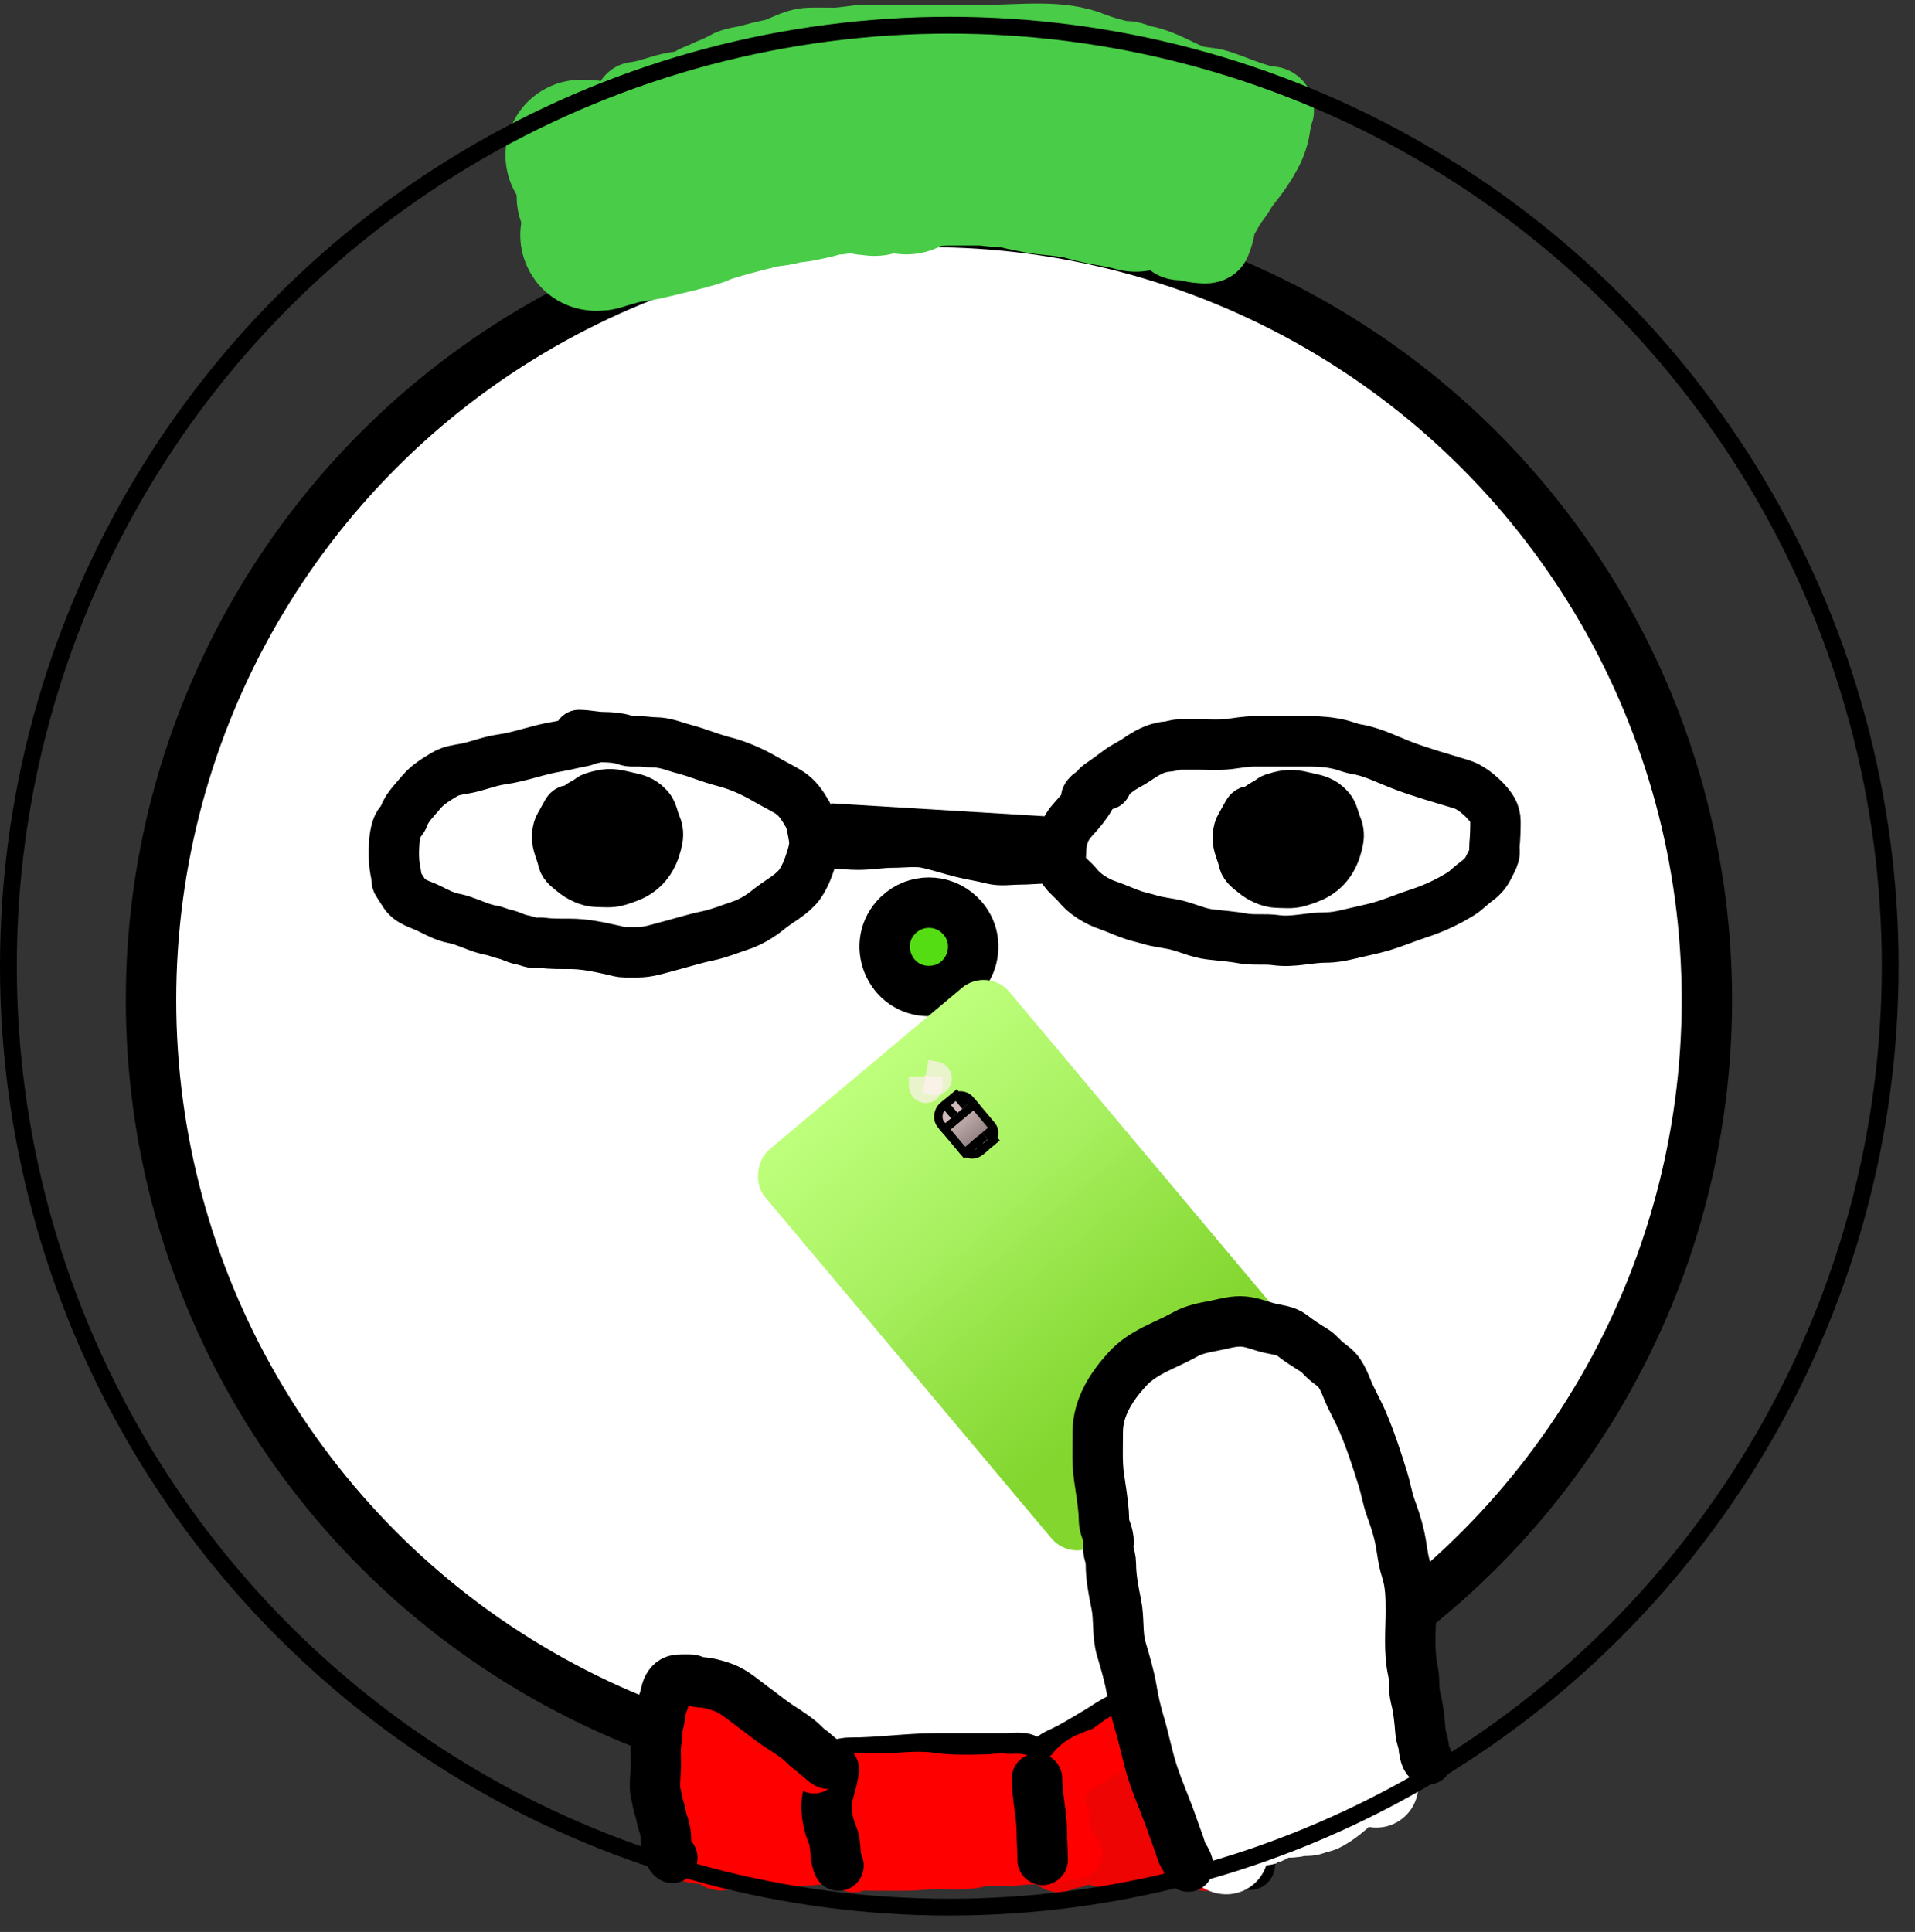 <svg width="114" height="115" viewBox="0 0 114 115" fill="none" xmlns="http://www.w3.org/2000/svg">
<rect x="0" y="0" width="114" height="115" fill="#333333" stroke="none"/>
<circle cx="55.3" cy="59.524" r="46.311" fill="white" stroke="black" stroke-width="3"/>
<line x1="49.391" y1="49.316" x2="62.166" y2="50.09" stroke="black" stroke-width="3"/>
<path d="M55.3 58.992C52.934 58.992 51.771 56.112 53.473 54.469C54.492 53.485 56.108 53.485 57.127 54.469C58.829 56.112 57.666 58.992 55.3 58.992Z" fill="#54DD13" stroke="black" stroke-width="3"/>
<path d="M35.345 43.941C35.099 43.965 34.872 44.101 34.627 44.143C34.137 44.226 33.664 44.363 33.169 44.443C32.052 44.622 30.959 45.056 29.834 45.21C29.102 45.311 28.409 45.618 27.685 45.747C27.269 45.822 26.852 45.868 26.479 46.089C26.033 46.353 25.437 46.719 25.111 47.118C24.761 47.548 24.227 48.048 24.047 48.587C23.976 48.803 23.808 48.923 23.702 49.12C23.576 49.355 23.498 49.772 23.479 50.031C23.424 50.766 23.425 51.378 23.59 52.102C23.628 52.264 23.572 52.411 23.667 52.556C23.807 52.77 23.941 52.987 24.079 53.201C24.403 53.702 25.055 53.832 25.551 54.08C25.999 54.304 26.497 54.571 26.995 54.663C27.779 54.808 28.487 55.255 29.269 55.381C29.529 55.423 29.762 55.553 30.022 55.604C30.383 55.675 30.69 55.872 31.041 55.936C31.219 55.968 31.404 56.03 31.578 56.086C31.814 56.161 32.063 56.092 32.304 56.124C32.831 56.194 33.354 56.183 33.887 56.183C34.823 56.183 35.635 56.367 36.538 56.567C36.788 56.623 36.951 56.686 37.229 56.686C37.472 56.686 37.715 56.686 37.958 56.686C38.585 56.686 39.109 56.499 39.709 56.344C40.522 56.133 41.305 55.879 42.129 55.709C42.791 55.573 43.373 55.324 44.009 55.116C44.661 54.903 45.235 54.561 45.767 54.126C46.315 53.678 46.969 53.36 47.455 52.828C47.881 52.363 48.158 51.569 48.338 50.969C48.443 50.62 48.521 50.229 48.453 49.863C48.366 49.394 48.318 48.896 48.076 48.475C47.775 47.95 47.459 47.454 46.925 47.136C46.482 46.871 46.016 46.641 45.568 46.382C44.763 45.916 43.956 45.557 43.05 45.325C42.262 45.123 41.527 44.8 40.745 44.596C40.13 44.436 39.616 44.192 38.966 44.192C38.661 44.192 38.37 44.129 38.066 44.129C37.79 44.129 37.516 44.16 37.257 44.066C36.872 43.926 36.349 43.878 35.938 43.878C35.447 43.878 34.966 43.752 34.466 43.752" stroke="black" stroke-width="3" stroke-linecap="round"/>
<path d="M48.843 50.156C49.571 50.156 50.284 50.272 51.006 50.282C51.734 50.291 52.433 50.156 53.155 50.156C53.792 50.156 54.543 50.049 55.171 50.184C55.883 50.337 56.587 50.576 57.295 50.749C57.878 50.892 58.47 50.976 59.046 51.126C59.579 51.264 60.097 51.161 60.633 51.161C61.199 51.161 61.718 51.098 62.279 51.098" stroke="black" stroke-width="3" stroke-linecap="round"/>
<path d="M65.858 46.703C65.393 46.703 65.109 47.091 64.885 47.488C64.642 47.916 64.259 48.366 63.925 48.726C63.367 49.327 63.177 49.931 63.158 50.735C63.148 51.144 63.087 51.471 63.346 51.841C63.575 52.168 63.909 52.396 64.149 52.695C64.576 53.229 65.306 53.674 65.959 53.892C66.489 54.068 66.985 54.317 67.518 54.488C67.82 54.585 68.13 54.645 68.432 54.739C68.974 54.909 69.546 54.941 70.092 55.081C70.736 55.247 71.336 55.535 72.004 55.618C72.649 55.699 73.303 55.735 73.943 55.855C74.613 55.981 75.288 55.87 75.959 55.964C76.983 56.106 77.906 55.806 78.913 55.806C79.394 55.806 79.795 55.729 80.263 55.618C80.77 55.498 81.278 55.386 81.784 55.266C82.704 55.048 83.549 54.668 84.442 54.376C85.348 54.08 86.148 53.71 86.967 53.204C87.281 53.011 87.532 52.726 87.832 52.51C88.175 52.264 88.427 52.019 88.614 51.635C88.716 51.425 88.889 51.13 88.948 50.909C89 50.719 88.947 50.505 88.966 50.309C89.011 49.838 89.025 49.377 89.025 48.9C89.025 48.386 88.772 48.043 88.429 47.679C88.069 47.297 87.524 46.844 87.016 46.689C85.859 46.336 84.671 46.006 83.531 45.576C82.612 45.229 81.728 44.758 80.751 44.596C80.392 44.537 80.098 44.398 79.754 44.317C79.159 44.178 78.591 44.129 77.982 44.129C76.887 44.129 75.792 44.129 74.696 44.129C74.172 44.129 73.692 44.226 73.176 44.289C72.613 44.358 72.029 44.317 71.463 44.317C71.052 44.317 70.642 44.317 70.232 44.317C69.959 44.317 69.747 44.424 69.485 44.443C68.771 44.494 68.207 44.853 67.63 45.245C67.287 45.477 66.914 45.636 66.583 45.887C66.197 46.179 65.801 46.463 65.404 46.738C65.256 46.841 65.2 47.02 65.038 47.111C64.892 47.193 64.738 47.309 64.665 47.456" stroke="black" stroke-width="3" stroke-linecap="round"/>
<path d="M34.088 48.219C33.923 48.219 33.849 48.202 33.755 48.358C33.611 48.598 33.491 48.852 33.344 49.09C33.138 49.42 33.128 49.916 33.226 50.274C33.312 50.585 33.443 50.88 33.509 51.197C33.576 51.521 33.92 51.727 34.151 51.924C34.49 52.213 35.052 52.483 35.508 52.49C35.915 52.496 36.378 52.553 36.77 52.431C37.16 52.31 37.553 52.19 37.898 51.972C38.639 51.503 38.987 50.777 39.143 49.943C39.207 49.604 39.151 49.339 39.017 49.024C38.904 48.761 38.836 48.34 38.649 48.121C38.33 47.747 38.004 47.592 37.537 47.496C37.011 47.388 36.548 47.213 36.002 47.3C35.761 47.338 35.536 47.397 35.305 47.474C35.146 47.527 35.028 47.675 34.872 47.748C34.502 47.924 34.21 48.165 34.014 48.534C33.837 48.87 33.8 49.622 33.94 49.973C34.058 50.269 34.315 50.552 34.648 50.568C35.16 50.592 35.675 50.447 36.159 50.296C36.664 50.137 37.218 49.936 37.48 49.434C37.724 48.965 37.781 48.305 37.328 47.94C36.868 47.57 36.089 47.643 35.675 48.038C35.003 48.681 34.082 50.394 35.133 51.132C36.029 51.76 37.753 51.231 37.996 50.117C38.102 49.632 37.632 49.3 37.208 49.281C36.223 49.238 35.386 49.581 34.789 50.4C34.559 50.715 34.505 51.099 34.754 51.415C35.105 51.857 35.587 51.56 35.947 51.321C36.563 50.912 37.262 50.402 37.484 49.658C37.567 49.381 37.722 48.985 37.328 48.911C36.631 48.78 35.816 49.19 35.277 49.59C35.084 49.734 34.354 50.356 34.665 50.668C35.02 51.023 35.87 50.643 36.233 50.52C36.632 50.385 37.129 50.249 37.458 49.969C37.626 49.826 37.633 49.571 37.645 49.368C37.66 49.124 37.746 48.582 37.41 48.502C37.33 48.483 37.236 48.532 37.199 48.532C37.152 48.532 37.01 48.493 37.021 48.493C37.554 48.493 38.089 48.737 38.621 48.798C38.827 48.821 38.947 49.044 38.947 49.257C38.947 49.572 38.318 49.066 38.303 49.055C38.059 48.879 37.83 48.664 37.541 48.563C37.364 48.501 37.179 48.482 36.997 48.445C36.727 48.391 36.488 48.267 36.226 48.19C36.134 48.163 35.93 48.138 35.93 48.258" stroke="black" stroke-width="3" stroke-linecap="round"/>
<path d="M74.611 48.271C74.446 48.271 74.372 48.254 74.278 48.41C74.134 48.65 74.014 48.904 73.867 49.142C73.662 49.473 73.651 49.969 73.749 50.326C73.835 50.637 73.967 50.932 74.032 51.249C74.1 51.573 74.444 51.779 74.675 51.976C75.014 52.266 75.575 52.535 76.031 52.542C76.439 52.549 76.901 52.605 77.293 52.483C77.684 52.362 78.076 52.242 78.421 52.024C79.162 51.556 79.511 50.829 79.666 49.995C79.73 49.656 79.675 49.391 79.54 49.077C79.427 48.813 79.359 48.392 79.172 48.173C78.854 47.799 78.528 47.644 78.06 47.548C77.534 47.441 77.072 47.265 76.525 47.352C76.284 47.391 76.059 47.45 75.828 47.526C75.669 47.58 75.551 47.727 75.395 47.801C75.025 47.976 74.733 48.218 74.537 48.587C74.36 48.922 74.323 49.674 74.463 50.026C74.582 50.321 74.838 50.604 75.171 50.62C75.684 50.644 76.198 50.5 76.682 50.348C77.187 50.189 77.741 49.988 78.003 49.486C78.248 49.017 78.304 48.357 77.851 47.992C77.391 47.622 76.612 47.695 76.198 48.09C75.526 48.733 74.605 50.446 75.656 51.184C76.552 51.812 78.276 51.283 78.519 50.169C78.625 49.684 78.155 49.352 77.731 49.333C76.746 49.291 75.909 49.633 75.312 50.452C75.083 50.768 75.028 51.151 75.278 51.467C75.628 51.91 76.11 51.613 76.471 51.373C77.086 50.965 77.785 50.454 78.008 49.71C78.09 49.433 78.246 49.037 77.851 48.963C77.154 48.833 76.339 49.242 75.8 49.642C75.607 49.786 74.877 50.409 75.188 50.72C75.543 51.075 76.393 50.695 76.756 50.572C77.155 50.437 77.652 50.301 77.981 50.021C78.15 49.878 78.156 49.624 78.169 49.42C78.183 49.176 78.269 48.634 77.934 48.554C77.853 48.535 77.76 48.584 77.722 48.584C77.675 48.584 77.533 48.545 77.544 48.545C78.078 48.545 78.612 48.789 79.144 48.85C79.35 48.874 79.471 49.097 79.471 49.309C79.471 49.624 78.841 49.118 78.826 49.107C78.582 48.931 78.353 48.716 78.064 48.615C77.888 48.553 77.702 48.534 77.52 48.497C77.25 48.443 77.011 48.32 76.749 48.243C76.658 48.216 76.453 48.191 76.453 48.31" stroke="black" stroke-width="3" stroke-linecap="round"/>
<path d="M35.103 15.868C34.738 15.832 34.556 15.196 34.437 14.913C34.234 14.432 34.012 13.952 33.819 13.468C33.574 12.856 33.441 12.066 33.441 11.405C33.441 11.179 33.297 11.03 33.297 10.795C33.297 10.584 33.297 10.372 33.297 10.161C33.297 9.745 33.315 9.456 33.441 9.077" stroke="#49CC47" stroke-width="3" stroke-linecap="round"/>
<path d="M35.577 13.92C35.595 13.719 35.837 13.582 36.005 13.517C36.151 13.461 36.273 13.375 36.407 13.296C36.587 13.191 36.778 13.162 36.979 13.119C37.151 13.082 37.321 13.024 37.493 12.992C37.689 12.955 37.895 12.943 38.075 12.853C38.267 12.757 38.03 12.87 37.973 12.894C37.752 12.984 37.544 13.03 37.346 13.169C37.12 13.327 36.853 13.422 36.616 13.558C36.418 13.672 36.257 13.808 36.041 13.854C35.859 13.892 35.675 13.936 35.496 13.983C35.403 14.008 35.568 14.01 35.586 14.008C35.712 13.989 35.835 13.942 35.956 13.904C36.28 13.804 36.606 13.713 36.934 13.627C37.215 13.553 37.49 13.507 37.778 13.469C38.232 13.41 38.677 13.301 39.121 13.192C39.886 13.003 40.661 12.832 41.415 12.606C41.587 12.554 41.73 12.485 41.891 12.407C42.025 12.343 42.182 12.335 42.315 12.269C42.45 12.201 42.601 12.188 42.744 12.145C42.96 12.081 43.171 12.015 43.393 11.959C43.703 11.882 44.011 11.793 44.32 11.707C44.429 11.677 44.543 11.667 44.652 11.636C44.771 11.602 44.878 11.539 44.999 11.509C45.514 11.382 46.049 11.403 46.557 11.249C46.78 11.182 47.008 11.16 47.239 11.137C47.53 11.108 47.796 11.047 48.082 10.986C48.368 10.925 48.659 10.872 48.925 10.75C49.069 10.684 49.235 10.692 49.389 10.688C49.77 10.678 50.129 10.597 50.504 10.552C50.766 10.519 51.029 10.582 51.285 10.632C51.541 10.681 51.792 10.717 52.051 10.735" stroke="#49CC47" stroke-width="9" stroke-linecap="round"/>
<path d="M53.953 10.643C54.017 10.58 54.08 10.533 54.168 10.507C54.482 10.418 54.785 10.274 55.106 10.221C55.628 10.134 56.137 10.116 56.663 10.116C57.259 10.116 57.856 10.109 58.452 10.116C58.735 10.12 59.015 10.171 59.297 10.195C59.541 10.216 59.787 10.193 60.03 10.222C60.306 10.255 60.571 10.341 60.842 10.396C61.148 10.459 61.453 10.527 61.759 10.585C62.38 10.702 63.021 10.714 63.645 10.822C63.917 10.868 64.184 10.894 64.452 10.965C64.801 11.059 65.154 11.166 65.508 11.239C66.205 11.384 66.927 11.47 67.609 11.674" stroke="#49CC47" stroke-width="9" stroke-linecap="round"/>
<path d="M57.734 8.535C57.664 8.487 57.575 8.49 57.495 8.49C56.782 8.49 56.092 8.726 55.392 8.827C54.576 8.945 53.733 8.969 52.909 8.971C51.512 8.974 50.126 8.956 48.732 8.871C48.153 8.836 47.573 8.824 46.993 8.815C46.52 8.809 46.033 8.782 45.562 8.828C45.205 8.863 44.863 8.987 44.516 9.07C44.154 9.156 43.793 9.244 43.428 9.313C43.049 9.385 42.675 9.48 42.288 9.505C41.767 9.54 41.24 9.521 40.718 9.521C39.955 9.521 39.178 9.533 38.416 9.471C37.83 9.423 37.257 9.36 36.669 9.36C36.448 9.36 36.226 9.36 36.005 9.36C35.771 9.36 35.545 9.314 35.314 9.314C35.175 9.314 35.048 9.246 34.907 9.246C34.802 9.246 34.697 9.246 34.592 9.246" stroke="#49CC47" stroke-width="9" stroke-linecap="round"/>
<path d="M40.32 10.827C40.32 10.94 39.772 10.988 39.702 11.002C39.079 11.126 38.408 11.262 37.769 11.262C37.56 11.262 37.331 11.36 37.123 11.394C36.94 11.425 36.722 11.443 36.552 11.513C36.353 11.595 36.118 11.568 35.911 11.618C35.696 11.671 35.481 11.697 35.257 11.697" stroke="#49CC47" stroke-width="9" stroke-linecap="round"/>
<path d="M49.743 106.607C50.005 106.574 49.833 105.844 49.879 105.637C50.01 105.047 50.016 104.926 50.648 104.926C52.367 104.926 54.055 104.668 55.761 104.668C57.14 104.668 58.519 104.668 59.898 104.668C60.108 104.668 61.08 104.541 61.118 104.797C61.177 105.186 61.47 105.455 61.513 105.846C61.578 106.429 61.765 106.902 61.765 107.512" stroke="black" stroke-width="3" stroke-linecap="round"/>
<path d="M44.042 109.992C44.089 108.947 44.66 107.85 45.203 106.97C45.453 106.566 45.627 106.291 45.745 105.836C45.925 105.14 44.934 107.022 44.553 107.631C44.518 107.687 44.233 108.307 44.226 107.948C44.209 107.174 44.264 106.396 44.185 105.624C44.135 105.14 44.042 104.542 43.677 104.176C43.568 104.067 43.499 104.598 43.49 104.636C43.329 105.321 43.169 106.003 43.135 106.708C43.113 107.178 43.122 107.651 43.122 108.122C43.122 108.728 43.167 106.909 43.227 106.306C43.303 105.554 43.403 104.79 43.565 104.05C43.587 103.948 43.589 104.259 43.582 104.364C43.507 105.491 43.73 106.937 44.362 107.907C44.413 107.986 44.553 108.371 44.573 108.34C44.666 108.196 45.255 107.044 45.268 107.655C45.285 108.409 45.326 109.196 45.636 109.894C45.669 109.966 45.712 109.762 45.623 109.672C45.531 109.58 45.408 109.464 45.272 109.451C45.205 109.444 45 109.572 45.125 109.618C45.535 109.766 46.202 109.448 46.617 109.379" stroke="#EF0404" stroke-width="3" stroke-linecap="round"/>
<path d="M46.74 109.87C46.812 110.048 46.835 110.392 47.06 110.47C47.246 110.534 47.502 110.536 47.599 110.728" stroke="#EF0404" stroke-width="3" stroke-linecap="round"/>
<path d="M50.849 105.883C50.849 106.2 50.998 106.492 51.037 106.8C51.053 106.932 51.094 107.03 51.094 107.171C51.094 107.317 51.217 107.335 51.217 107.447C51.217 107.889 51.279 108.301 51.279 108.735C51.279 108.925 51.279 109.115 51.279 109.304C51.279 109.565 51.104 109.776 51.094 110.04C51.087 110.246 51.11 111.079 50.897 111.144C50.512 111.263 50.94 110.204 50.968 110.078C51.035 109.778 51.032 109.47 51.098 109.171C51.13 109.026 51.095 108.673 51.19 108.551C51.503 108.149 52.321 108.035 52.321 107.444C52.321 107.206 52.376 107.072 52.192 106.957C51.946 106.803 51.462 106.937 51.462 106.531C51.462 106.355 51.301 106.332 51.37 106.279C51.632 106.075 52.181 106.251 52.505 106.251C53.163 106.251 53.819 106.19 54.468 106.19C55.73 106.19 56.998 106.067 58.27 106.067C58.67 106.067 59.02 105.883 59.401 105.883C59.676 105.883 59.865 105.794 59.865 106.115C59.865 106.426 59.86 106.824 59.987 107.11C60.117 107.402 60.11 107.852 60.11 108.166C60.11 108.492 60.227 108.881 60.158 109.195C60.058 109.642 59.926 110.154 59.926 110.606" stroke="#EF0404" stroke-width="3" stroke-linecap="round"/>
<path d="M69.233 102.308C68.946 102.41 68.766 102.569 68.54 102.777C68.112 103.174 67.693 103.581 67.266 103.979C66.371 104.815 65.56 105.729 64.839 106.72C64.664 106.961 64.465 107.227 64.36 107.511C64.27 107.758 64.508 107.519 64.548 107.476C65.006 106.979 65.394 106.406 65.792 105.864C66.362 105.087 66.972 104.324 67.496 103.514C67.519 103.479 67.553 103.444 67.557 103.402C67.566 103.31 67.426 103.532 67.369 103.604C67.001 104.066 66.648 104.538 66.264 104.988C65.446 105.946 64.456 106.779 63.708 107.793C63.693 107.814 63.324 108.286 63.426 108.344C63.509 108.392 63.848 107.627 63.868 107.589" stroke="#EF0404" stroke-width="3" stroke-linecap="round"/>
<path d="M64.839 105.519C64.571 105.648 64.406 105.94 64.186 106.134C63.976 106.32 63.739 106.473 63.529 106.659" stroke="#EF0404" stroke-width="3" stroke-linecap="round"/>
<path d="M63.614 105.814C63.325 106.164 63.016 106.541 62.788 106.934C62.657 107.161 62.95 106.863 62.981 106.828" stroke="#EF0404" stroke-width="3" stroke-linecap="round"/>
<path d="M64.121 105.308C64.199 105.29 64.282 105.179 64.344 105.134C64.585 104.959 64.835 104.82 65.114 104.716C65.351 104.628 65.556 104.514 65.769 104.378C66.082 104.179 66.402 104.082 66.759 103.989C66.983 103.93 67.198 103.865 67.409 103.77C67.504 103.728 67.243 103.894 67.158 103.953C66.774 104.221 66.385 104.479 65.985 104.721C65.898 104.773 65.507 105.111 65.797 104.89C66.498 104.355 67.198 103.836 67.928 103.339C68.618 102.869 69.396 102.418 69.942 101.773C69.964 101.747 70.065 101.622 69.965 101.722C69.717 101.969 69.494 102.231 69.209 102.44C69.192 102.453 68.841 102.727 68.982 102.55C69.496 101.902 70.068 101.359 70.746 100.881C71.058 100.662 71.387 100.419 71.73 100.248C71.894 100.165 71.466 100.508 71.364 100.661C71.207 100.894 70.924 101.375 71.422 101.046C71.709 100.856 71.984 100.641 72.26 100.435C72.266 100.431 72.433 100.263 72.359 100.379C72.245 100.559 72.139 100.743 72.025 100.924C71.782 101.31 71.527 101.681 71.42 102.132C71.343 102.457 71.462 102.258 71.57 102.095C71.801 101.749 72.019 101.394 72.246 101.046C72.281 100.992 72.501 100.596 72.443 100.867C72.348 101.313 72.5 101.678 72.591 102.104C72.769 102.933 72.649 103.787 72.786 104.622C72.909 105.372 73.155 106.09 73.312 106.831C73.414 107.314 73.61 107.801 73.624 108.297C73.639 108.833 73.668 109.367 73.668 109.903C73.668 110.18 73.673 110.389 73.774 110.647C73.806 110.728 73.872 111.031 73.819 110.771C73.574 109.577 73.626 108.286 73.626 107.075C73.626 105.979 73.626 104.883 73.626 103.787C73.626 103.293 73.502 102.883 73.417 102.404C73.321 101.858 73.288 101.343 73.288 100.787C73.288 100.544 73.485 100.878 73.542 100.931C73.729 101.105 73.786 101.299 73.837 101.548C73.886 101.782 73.964 101.983 73.964 102.224C73.964 102.407 73.922 102.582 73.922 102.764C73.922 103.369 74.12 103.891 74.218 104.486C74.289 104.922 74.26 105.372 74.26 105.812C74.26 106.063 74.285 106.33 74.25 106.58C74.199 106.954 73.966 107.326 73.816 107.669C73.503 108.384 73.093 109.042 72.72 109.724C72.553 110.029 72.195 110.304 71.868 110.424C70.834 110.803 69.828 110.884 68.735 110.884C68.29 110.884 67.842 110.872 67.397 110.886C66.993 110.899 66.61 111.003 66.201 110.959C65.862 110.922 65.51 110.804 65.175 110.734C64.699 110.633 64.051 110.368 63.572 110.588C63.137 110.788 63.353 110.112 63.387 109.891C63.462 109.401 63.514 108.905 63.614 108.42C63.646 108.264 63.689 108.113 63.736 107.962C63.752 107.912 63.767 107.768 63.793 107.814C63.881 107.973 63.825 108.3 63.825 108.469C63.825 108.875 63.789 109.302 63.849 109.706C63.851 109.72 63.882 109.947 63.952 109.903C64.017 109.861 64.085 109.723 64.119 109.67C64.298 109.392 64.478 109.113 64.661 108.837C65.427 107.683 66.283 106.542 66.86 105.277C66.886 105.219 67.036 104.708 66.876 105.101C66.684 105.574 66.522 106.064 66.372 106.551C66.019 107.694 65.129 111.173 65.45 110.02C66.059 107.825 66.771 105.51 68.029 103.592C68.259 103.241 68.55 102.922 68.759 102.557C69.073 102.008 68.095 103.635 67.757 104.169C67.314 104.868 66.834 105.589 66.543 106.368C66.539 106.379 66.295 107.095 66.478 107.072C66.526 107.066 66.588 106.952 66.595 106.941C66.822 106.592 67.04 106.258 67.306 105.934C68.322 104.698 69.478 103.633 70.723 102.637C70.813 102.565 71.311 102.241 71.251 102.041C71.228 101.961 70.419 102.523 70.397 102.538C69.839 102.928 69.323 103.358 68.864 103.862C68.767 103.969 68.661 104.081 68.576 104.2C68.562 104.219 68.614 104.171 68.63 104.153C69.148 103.563 69.793 103.089 70.444 102.656C70.974 102.302 71.522 101.975 72.117 101.743C72.121 101.741 72.549 101.566 72.636 101.59C72.676 101.601 72.569 101.638 72.537 101.665C72.345 101.829 72.174 102.014 72.007 102.203C71.451 102.827 70.904 103.459 70.35 104.085C70.154 104.306 69.629 105.017 69.787 104.768C70.169 104.161 70.713 103.608 71.303 103.205C71.559 103.029 72.26 102.537 72.155 102.829C72.12 102.924 72.037 102.994 71.965 103.064C71.649 103.367 71.06 103.817 70.735 104.059C69.711 104.819 68.635 105.505 67.618 106.274C67.571 106.31 67.454 106.446 67.498 106.406C68.022 105.932 68.564 105.498 69.167 105.124C69.826 104.716 70.543 104.356 71.298 104.162C71.428 104.129 71.475 104.129 71.392 104.251C71.181 104.562 70.906 104.839 70.632 105.092C69.838 105.821 68.928 106.401 68.076 107.056C67.936 107.164 67.294 107.557 67.294 107.816C67.294 107.97 67.516 107.605 67.627 107.5C68.346 106.815 69.249 106.319 70.171 105.969C70.553 105.825 70.999 105.691 71.392 105.575C71.529 105.535 72.001 105.334 72.183 105.357C72.356 105.379 71.978 105.642 71.856 105.768C71.448 106.192 71.011 106.579 70.542 106.936C69.912 107.418 69.226 107.818 68.585 108.283C68.504 108.342 68.273 108.475 68.371 108.495C68.389 108.498 68.406 108.485 68.421 108.476C68.561 108.389 68.689 108.284 68.824 108.19C69.688 107.584 70.56 106.963 71.498 106.476C71.51 106.47 72.476 105.997 72.403 106.164C72.112 106.833 71.627 107.439 71.148 107.981C70.831 108.339 70.488 108.671 70.153 109.011C70.146 109.018 69.74 109.384 69.768 109.45C69.785 109.491 70.997 108.646 71.059 108.603C71.43 108.34 71.802 108.081 72.195 107.852C72.215 107.839 72.618 107.573 72.701 107.607C72.9 107.69 72.136 109.135 72.087 109.22C71.83 109.654 71.517 110.048 71.218 110.452C71.116 110.59 70.968 110.757 70.899 110.921C70.799 111.16 71.279 110.569 71.462 110.386C71.519 110.329 72.228 109.526 72.331 109.612C72.458 109.718 71.828 110.764 71.749 110.968C71.618 111.304 72.333 110.608 72.373 110.565C72.525 110.398 72.667 110.227 72.72 110.006C73.135 108.287 71.641 106.919 71.641 105.247C71.641 105.199 71.614 104.922 71.608 104.951C71.515 105.423 71.483 105.96 71.458 106.439C71.42 107.166 71.467 107.935 71.814 108.591C71.83 108.621 72.288 109.329 72.356 109.187C72.534 108.816 72.229 108.074 72.129 107.73C71.758 106.455 71.174 105.269 70.552 104.101C70.502 104.008 70.282 103.609 70.218 103.472C70.216 103.468 70.091 103.228 70.19 103.216C70.426 103.189 70.759 104.689 70.796 104.794C71.076 105.602 71.444 106.349 72.18 106.828C72.491 107.031 72.583 106.996 72.603 106.645C72.63 106.166 72.617 105.68 72.61 105.2C72.608 105.08 72.669 104.491 72.546 104.385C72.454 104.306 72.413 104.594 72.382 104.711C72.2 105.408 72.06 106.125 71.997 106.842C71.984 106.989 71.931 107.401 72.021 107.284C72.067 107.224 71.989 107.02 71.981 106.99C71.873 106.608 71.745 106.23 71.622 105.852C71.599 105.781 71.147 104.34 71.08 104.366C71.02 104.39 71.049 104.857 71.049 104.866C71.047 105.329 71.049 105.793 71.049 106.256C71.049 107.185 71.049 108.114 71.049 109.044C71.049 109.222 71.137 109.709 71.04 109.893C71.013 109.944 70.944 109.783 70.941 109.776C70.814 109.474 70.731 109.143 70.676 108.821C70.642 108.622 70.627 108.424 70.627 108.222C70.627 107.859 70.632 108.949 70.617 109.311C70.606 109.587 70.546 109.84 70.505 110.109C70.473 110.317 70.411 109.897 70.409 109.886C70.264 109.215 70.148 108.535 70.045 107.856C69.992 107.507 69.964 107.148 69.89 106.803C69.845 106.592 69.8 106.766 69.782 106.875C69.636 107.772 69.573 108.754 69.688 109.656C69.69 109.673 69.785 110.367 69.927 110.367C69.99 110.367 70.033 109.566 70.033 109.562C70.096 108.742 70.038 107.934 69.871 107.129C69.842 106.988 69.761 106.596 69.707 106.73C69.484 107.279 69.347 107.923 69.195 108.495C69.054 109.026 68.86 110.667 68.956 110.126C69.007 109.833 68.831 109.429 68.759 109.156C68.649 108.743 68.56 108.286 68.322 107.922C68.236 107.79 68.214 107.906 68.2 108.016C68.146 108.457 68.102 108.926 68.102 109.37C68.102 109.465 68.084 109.884 68.219 109.945C68.312 109.987 68.548 108.955 68.557 108.922C68.733 108.231 68.925 107.546 69.113 106.859C69.145 106.741 69.26 106.406 69.273 106.528C69.308 106.859 69.226 107.235 69.162 107.556C69.048 108.133 68.925 108.784 68.684 109.325C68.565 109.591 68.297 109.76 68.008 109.776C67.596 109.799 67.568 109.315 67.501 109.016C67.422 108.664 67.366 108.694 67.196 109.016C67.002 109.38 66.799 109.8 66.745 110.215C66.73 110.331 66.736 110.331 66.769 110.208C66.914 109.653 66.999 109.096 67.027 108.523C67.032 108.417 67.022 108.138 66.949 108.215C66.869 108.301 66.822 108.442 66.769 108.542C66.634 108.792 66.482 109.033 66.356 109.288C66.248 109.504 66.149 109.741 66.149 109.987C66.149 110.11 66.192 109.918 66.191 109.889C66.185 109.564 66.14 109.215 66.025 108.91C65.931 108.664 65.813 108.873 65.736 109.004C65.567 109.29 65.371 109.574 65.248 109.884C65.221 109.951 65.216 110.239 65.168 110.283C65.137 110.311 64.667 110.193 64.628 110.166C64.621 110.161 64.485 110.112 64.492 110.126C64.553 110.248 65.357 110.224 65.454 110.234C65.884 110.274 66.314 110.461 66.74 110.461C66.756 110.461 66.464 110.419 66.452 110.417C66.036 110.35 65.716 110.401 65.311 110.497C65.07 110.553 64.816 110.544 64.581 110.63C64.466 110.672 64.368 110.76 64.248 110.79C64.082 110.831 63.927 110.909 63.758 110.926C63.502 110.951 63.248 111.137 63.002 111.137C62.814 111.137 62.532 110.971 62.516 110.748C62.484 110.316 62.178 109.922 62.178 109.49C62.178 109.08 62.009 108.769 62.009 108.37C62.009 108.172 62.009 107.974 62.009 107.776C62.009 107.509 62.091 107.32 62.138 107.063C62.164 106.923 62.246 106.803 62.272 106.659C62.296 106.525 62.32 106.393 62.345 106.26C62.364 106.155 62.431 106.104 62.431 105.983C62.431 105.887 62.444 105.82 62.474 105.73" stroke="#EF0404" stroke-width="3" stroke-linecap="round"/>
<path d="M67.712 102.477C67.51 102.477 66.979 103.272 67.078 103.322" stroke="#EF0404" stroke-width="3" stroke-linecap="round"/>
<path d="M61.924 104.952C62.057 105.07 62.729 104.498 62.895 104.423C63.373 104.207 63.877 103.95 64.324 103.677C64.811 103.379 65.312 103.109 65.789 102.791C66.577 102.265 67.464 101.911 68.261 101.399C69.368 100.687 70.54 100.211 71.814 99.932C72.086 99.872 72.369 99.832 72.633 99.74C72.825 99.672 73.149 99.702 73.313 99.601C73.488 99.493 74.026 99.434 74.191 99.599C74.416 99.824 74.602 100.098 74.716 100.391C74.861 100.763 75.015 101.13 75.167 101.503C75.292 101.809 75.283 102.08 75.329 102.396C75.371 102.677 75.463 102.906 75.463 103.197C75.463 103.506 75.463 103.815 75.463 104.125C75.463 104.36 75.42 104.587 75.415 104.818C75.409 105.079 75.319 105.325 75.319 105.578C75.319 106.777 74.647 107.873 74.647 109.07C74.647 109.714 74.406 110.371 74.406 111.001" stroke="black" stroke-width="3" stroke-linecap="round"/>
<path d="M42.576 103.127C42.372 103.127 42.517 103.809 42.528 103.941C42.531 103.981 42.552 104.203 42.602 104.026C42.719 103.612 42.754 103.176 42.864 102.759C42.905 102.603 42.976 102.136 43.008 102.295C43.085 102.68 43.003 103.204 42.965 103.583C42.943 103.806 42.375 107 42.6 107C42.669 107 42.731 106.593 42.733 106.587C42.92 105.838 43.129 105.088 43.37 104.354C43.385 104.312 43.648 103.439 43.685 103.68C43.748 104.077 43.84 104.465 43.936 104.856C44.078 105.433 43.998 104.411 43.965 104.269C43.943 104.171 43.896 103.845 43.776 103.8C43.745 103.788 43.993 103.802 44.003 103.802C44.554 103.824 44.903 104.022 45.344 104.328C45.87 104.692 46.417 105.038 46.955 105.384C47.172 105.523 47.431 105.534 47.665 105.629C47.995 105.764 48.278 105.982 48.598 106.128C48.682 106.166 48.812 106.186 48.817 106.067C48.828 105.789 49.142 106.403 49.185 106.472C49.468 106.92 49.616 107.332 49.761 107.835C49.842 108.113 50.069 108.272 50.161 108.526C50.368 109.095 50.305 109.697 50.305 110.297C50.305 110.432 50.322 110.473 50.185 110.473C49.88 110.473 49.559 110.541 49.26 110.596C47.947 110.836 46.557 110.801 45.227 110.809C44.427 110.814 43.57 110.808 42.776 110.908C42.744 110.912 42.606 111.009 42.586 110.948C42.533 110.781 42.61 110.564 42.653 110.406C42.794 109.886 42.913 109.361 43.056 108.841C43.206 108.292 43.381 107.745 43.493 107.187C43.588 106.716 43.556 106.237 43.637 105.765C43.744 105.149 43.842 104.573 43.899 103.946C43.923 103.668 43.963 103.392 43.989 103.114C44.002 102.979 44.068 102.696 43.968 102.573C43.904 102.494 43.855 102.625 43.845 102.663C43.672 103.373 43.536 104.079 43.322 104.781C43.031 105.737 42.707 106.683 42.437 107.646C42.272 108.233 42.063 108.89 42.128 109.51C42.129 109.521 42.215 109.963 42.298 109.785C42.514 109.321 42.531 108.7 42.658 108.208C42.882 107.348 43.193 106.485 43.728 105.763C43.802 105.663 43.8 106.008 43.781 106.131C43.63 107.146 43.339 108.135 43.122 109.137C43.004 109.684 42.928 110.228 42.914 110.788C42.91 110.976 42.882 111.198 42.933 110.873C43.081 109.934 43.377 109.005 43.771 108.142C44.163 107.282 44.718 106.533 45.19 105.72C45.289 105.548 45.357 105.38 45.398 105.187C45.416 105.097 45.393 105.773 45.392 105.781C45.26 107.388 44.592 108.948 44.592 110.564C44.592 110.588 44.595 110.659 44.603 110.636C44.647 110.497 44.676 110.355 44.712 110.214C45.025 109.005 45.337 107.795 45.595 106.573C45.732 105.924 45.794 105.288 45.864 104.632C45.865 104.628 45.88 104.47 45.886 104.589C45.902 104.934 45.888 105.284 45.888 105.629C45.888 106.69 45.808 107.767 46.075 108.801C46.077 108.806 46.144 109.013 46.166 108.894C46.253 108.419 46.176 107.864 46.176 107.384C46.176 106.696 46.114 104.635 46.176 105.32C46.311 106.802 46.987 108.055 47.686 109.342C47.719 109.402 48.012 110.283 48.07 109.969C48.156 109.501 48.102 108.97 48.086 108.499C48.071 108.041 48.062 107.526 47.886 107.094C47.878 107.073 47.815 106.963 47.787 107.043C47.674 107.367 47.843 107.881 47.926 108.19C47.967 108.342 48.702 110.336 48.95 110.212C49.003 110.185 49.006 109.764 49.009 109.731C49.06 109.174 49.066 108.613 49.052 108.054C49.041 107.631 49.041 107.161 48.95 106.744C48.928 106.644 48.824 107.231 48.822 107.262C48.792 108.027 48.713 109.222 49.228 109.865C49.34 110.005 49.25 109.501 49.209 109.326C49.038 108.592 48.785 107.898 48.396 107.251C48.26 107.026 48.072 106.615 47.862 106.44C47.795 106.384 47.952 106.591 48.001 106.664C48.268 107.067 48.55 107.46 48.841 107.846C49.23 108.361 49.638 108.867 50.124 109.294C50.374 109.514 50.21 108.997 50.183 108.91C50.02 108.39 49.659 107.972 49.326 107.552C48.975 107.109 48.66 106.613 48.278 106.195C47.864 105.742 47.31 105.487 46.822 105.133C46.7 105.045 46.567 105.022 46.443 104.928C46.317 104.832 46.148 104.642 45.984 104.618C45.798 104.592 45.614 104.535 45.43 104.493C45.261 104.455 44.677 104.466 44.603 104.648C44.431 105.072 44.831 105.71 45.12 105.973C45.565 106.378 46.204 106.359 46.734 106.616C47.038 106.764 47.35 106.914 47.643 107.083C47.644 107.083 47.979 107.29 47.836 107.304C47.733 107.314 47.624 107.304 47.521 107.304" stroke="#FF0000" stroke-width="3" stroke-linecap="round"/>
<path d="M50.881 106.296C50.772 106.541 50.752 106.773 50.735 107.04C50.696 107.627 50.597 108.192 50.428 108.755C50.325 109.097 50.257 109.39 50.257 109.742C50.257 109.872 50.291 109.906 50.353 110.014C50.381 110.063 50.486 110.041 50.529 110.041C50.969 110.041 51.377 109.978 51.81 109.897C52.846 109.703 53.912 109.662 54.965 109.662C55.552 109.662 56.255 109.845 56.808 109.609C57.101 109.484 57.436 109.513 57.747 109.513C58.226 109.513 58.705 109.513 59.184 109.513C59.768 109.513 60.255 109.628 60.809 109.763C61.135 109.843 61.416 110.054 61.684 110.174C61.766 110.211 62.118 110.306 61.956 110.358C61.399 110.537 60.816 110.695 60.233 110.74C59.735 110.778 59.235 110.75 58.736 110.764C58.461 110.771 58.213 110.856 57.944 110.902C57.254 111.022 56.515 110.948 55.816 110.953C55.161 110.957 54.518 111.049 53.861 111.049C53.165 111.049 52.47 111.049 51.775 111.049C51.407 111.049 50.907 110.952 50.556 111.06C50.477 111.084 50.72 111.04 50.799 111.014C51.745 110.708 52.74 110.582 53.725 110.478C54.606 110.386 55.486 110.318 56.371 110.27C56.974 110.238 57.561 110.097 58.168 110.089C59.274 110.073 60.431 110.004 61.521 110.214C62.089 110.324 62.637 110.538 63.215 110.425C63.511 110.367 63.801 110.329 64.103 110.329C64.201 110.329 63.909 110.362 63.812 110.377C63.227 110.469 62.648 110.586 62.057 110.644C61.502 110.698 60.914 110.65 60.366 110.764C59.929 110.854 60.408 110.641 60.572 110.537C61.117 110.189 61.692 109.977 62.308 109.785C62.652 109.678 63.204 109.596 63.497 109.358C63.57 109.299 63.388 109.246 63.38 109.243C62.593 109.011 61.718 109.081 60.91 109.081C60.642 109.081 60.139 109.08 59.854 109.083C59.671 109.086 59.129 109.159 59.304 109.107C60.136 108.865 60.967 108.669 61.817 108.494C62.21 108.413 62.517 108.348 62.9 108.248C63.003 108.222 63.105 108.193 63.207 108.16C63.266 108.141 63.454 108.082 63.255 108.094C62.753 108.125 62.254 108.239 61.753 108.281C60.491 108.384 59.223 108.393 57.958 108.403C57.088 108.41 56.411 108.409 55.554 108.409C55.074 108.409 54.54 108.451 54.055 108.409C53.788 108.385 54.585 108.32 54.848 108.265C55.599 108.106 56.343 107.921 57.101 107.8C58.125 107.637 59.162 107.573 60.198 107.547C60.697 107.535 59.971 107.625 59.905 107.64C58.269 108.01 56.627 108.329 54.957 108.505C53.913 108.614 52.862 108.645 51.818 108.747C51.519 108.776 51.076 108.794 50.78 108.926C50.514 109.044 51.36 108.872 51.65 108.841C53.708 108.62 55.785 108.635 57.848 108.494C58.214 108.469 58.723 108.426 59.102 108.382C59.188 108.372 59.275 108.36 59.361 108.345C59.503 108.32 59.424 108.318 59.344 108.323C58.285 108.398 57.256 108.518 56.187 108.486C54.767 108.443 53.405 108.162 52.018 107.886C51.687 107.82 51.329 107.779 51.001 107.691C50.908 107.666 50.979 107.609 51.02 107.56C51.305 107.221 51.638 106.979 52.036 106.782C52.512 106.545 53.211 106.443 53.618 106.091C53.668 106.047 53.59 106.06 53.554 106.059C53.178 106.045 52.799 106.057 52.423 106.056C51.625 106.054 50.678 106.163 49.9 105.933C49.341 105.768 51.064 105.864 51.647 105.864C51.964 105.864 52.282 105.864 52.599 105.864C53.538 105.864 54.532 105.689 55.464 105.827C56.917 106.042 58.441 105.912 59.907 105.912C60.393 105.912 61.081 105.729 61.204 106.403C61.289 106.87 61.3 107.376 61.3 107.851C61.3 108.323 60.978 108.303 60.55 108.203C58.895 107.818 57.091 107.295 55.373 107.528C54.718 107.617 54.077 107.64 53.415 107.64C53.018 107.64 52.577 107.59 52.183 107.667C51.815 107.739 52.331 107.722 52.402 107.715C53.74 107.59 55.047 107.199 56.365 106.952C57.031 106.828 57.721 106.764 58.376 106.589C58.918 106.445 57.271 106.779 56.723 106.896C55.793 107.096 56.499 106.948 55.682 107.12C55.641 107.129 55.211 107.176 55.138 107.256C55.085 107.315 55.286 107.318 55.365 107.326C55.702 107.359 56.044 107.351 56.381 107.352C58.444 107.358 60.536 107.447 62.559 106.974C62.995 106.872 63.105 106.788 63.279 106.403C63.392 106.152 63.512 105.896 63.631 105.648C64.143 104.578 65.282 104.524 66.215 104.04C66.493 103.896 66.585 103.753 66.797 103.541C67.073 103.264 66.145 103.973 65.823 104.194C65.479 104.43 65.149 104.685 64.788 104.896C64.514 105.056 64.212 105.176 63.951 105.357C63.586 105.611 63.135 105.872 62.884 106.248" stroke="#FF0000" stroke-width="3" stroke-linecap="round"/>
<path d="M61.732 105.864C61.732 106.943 62.02 108.002 62.02 109.081C62.02 109.625 62.068 110.184 62.068 110.713" stroke="black" stroke-width="3" stroke-linecap="round"/>
<path d="M49.633 105.288C49.597 106.081 49.178 106.801 49.204 107.611C49.221 108.163 49.349 108.734 49.564 109.241C49.803 109.805 49.657 110.52 49.921 111.049" stroke="black" stroke-width="3" stroke-linecap="round"/>
<path d="M48.46 105.256C48.46 105.056 47.667 104.721 47.45 104.603C47.186 104.46 46.971 104.198 46.715 104.032C46.512 103.9 46.348 103.727 46.156 103.581C46.022 103.48 45.858 103.444 45.72 103.352C45.331 103.092 44.888 102.875 44.487 102.617C44.224 102.448 43.905 102.147 43.604 102.057C43.13 101.917 42.717 101.751 42.255 101.543C41.961 101.411 41.639 101.258 41.33 101.147C41.15 101.083 40.992 100.957 40.798 100.957C40.649 100.957 40.498 100.965 40.35 100.957C40.17 100.947 40.152 100.835 40.13 101.093C40.099 101.443 40.024 101.779 40.024 102.133C40.024 102.513 39.926 102.809 39.873 103.176C39.824 103.511 39.882 103.858 39.857 104.195C39.827 104.606 39.806 105.006 39.806 105.42C39.806 105.614 39.782 105.828 39.83 106.018C39.885 106.233 40.017 106.401 40.024 106.629C40.041 107.166 40.1 107.735 40.323 108.226C40.463 108.533 40.423 109.029 40.731 109.242C40.944 109.388 40.983 109.676 41.221 109.816C41.301 109.863 41.367 109.954 41.439 110.019C41.58 110.146 41.622 110.106 41.789 110.182C42.063 110.306 42.217 110.22 42.05 110.536C41.922 110.777 41.559 110.59 41.357 110.59C41.183 110.59 41.045 110.486 40.864 110.481C40.613 110.474 40.734 109.973 40.758 109.795C40.888 108.834 40.828 107.869 40.961 106.913C41.05 106.269 41.058 105.648 41.058 104.993C41.058 104.366 41.167 103.759 41.167 103.134C41.167 102.954 41.068 102.329 41.218 102.178C41.315 102.082 41.187 102.45 41.161 102.584C41.069 103.042 40.95 103.493 40.882 103.956C40.746 104.882 40.749 105.842 40.734 106.777C40.725 107.363 40.595 108.252 40.882 108.794C40.934 108.891 40.963 108.59 40.994 108.486C41.293 107.479 41.483 106.443 41.796 105.441C42.164 104.26 42.823 103.206 43.138 102.015C43.513 100.598 42.429 104.859 42.086 106.284C42.08 106.31 41.725 107.85 41.717 107.848C41.638 107.828 41.735 106.613 41.741 106.517C41.786 105.865 41.929 105.23 41.929 104.576C41.929 103.916 41.64 103.33 41.3 102.777C41.167 102.561 41.184 101.91 40.949 101.785C40.805 101.709 40.797 101.773 41.031 101.773C41.291 101.773 41.589 101.731 41.844 101.779C42.06 101.82 42.344 102.075 42.515 102.209C42.722 102.369 42.965 102.436 43.126 102.656C43.22 102.785 43.473 102.807 43.259 102.807C42.956 102.807 42.91 102.815 42.684 102.614C42.45 102.404 42.167 102.259 41.904 102.088C41.638 101.914 41.235 102.02 40.994 101.852C40.901 101.786 40.775 101.776 40.665 101.773C40.489 101.769 40.598 101.75 40.665 101.797C41.109 102.11 41.204 102.907 41.263 103.376C41.404 104.488 41.33 105.64 41.33 106.759C41.33 107.228 41.439 107.678 41.439 108.141C41.439 108.343 41.423 108.868 41.602 108.957" stroke="#FF0000" stroke-width="3" stroke-linecap="round"/>
<path d="M49.276 104.984C49.126 104.951 48.912 104.71 48.786 104.616C48.584 104.464 48.412 104.284 48.2 104.138C47.997 103.998 47.833 103.794 47.643 103.636C47.275 103.328 46.85 103.055 46.446 102.795C45.896 102.442 45.409 102.03 44.886 101.652C44.32 101.245 43.713 100.683 43.053 100.446C42.664 100.306 42.102 100.141 41.69 100.141C41.473 100.141 41.289 99.977 41.061 99.977C40.925 99.977 40.789 99.977 40.653 99.977C40.299 99.977 40.058 99.993 39.833 100.304C39.637 100.575 39.641 100.857 39.537 101.169C39.469 101.373 39.33 101.71 39.316 101.918C39.3 102.167 39.249 102.416 39.183 102.656C39.096 102.976 39.153 103.284 39.086 103.6C38.994 104.038 39.044 104.522 39.044 104.972C39.044 105.453 38.983 105.917 38.99 106.399C38.992 106.592 39.038 106.788 39.086 106.974C39.138 107.176 39.162 107.43 39.234 107.618C39.348 107.912 39.353 108.191 39.452 108.468C39.545 108.727 39.643 109.091 39.643 109.363C39.643 109.551 39.659 109.832 39.7 110.019C39.735 110.175 39.898 110.507 40.024 110.59" stroke="black" stroke-width="3" stroke-linecap="round"/>
<path d="M35.248 6.785C34.896 6.785 35.941 6.63 36.293 6.611C36.866 6.579 37.446 6.178 38.034 6.094C38.447 6.035 38.799 6.062 39.204 5.915C39.47 5.818 39.749 5.797 40.031 5.741C40.534 5.64 40.992 5.305 41.515 5.305" stroke="#49CC47" stroke-width="3" stroke-linecap="round"/>
<path d="M37.86 6.176C38.725 6.089 39.536 5.68 40.388 5.567C41.316 5.443 42.292 5.567 43.236 5.567C45.054 5.567 46.806 5.266 48.603 5.064C49.957 4.911 51.262 5.228 52.602 5.301C53.274 5.337 53.841 5.469 54.497 5.61C55.248 5.771 56.022 5.856 56.765 6.021C57.915 6.277 59.096 6.665 60.222 7.003C60.761 7.164 61.368 7.258 61.881 7.481C62.116 7.584 62.349 7.548 62.596 7.588C62.952 7.645 63.255 7.852 63.612 7.916C64.261 8.034 65.073 8.258 65.671 8.526C66.316 8.814 66.847 9.229 67.451 9.531C67.724 9.668 68.055 9.969 68.278 10.175C68.593 10.465 68.992 10.639 69.346 10.876C69.566 11.022 69.741 11.248 69.975 11.378C70.125 11.462 70.41 11.528 70.41 11.615C70.41 11.851 70.49 12.097 70.589 12.312C70.747 12.654 70.848 12.585 71.106 12.723C71.437 12.899 70.352 12.859 69.984 12.786C69.897 12.768 70.22 12.307 70.284 12.225C70.462 11.996 70.845 11.826 71.087 11.659C71.406 11.438 71.786 11.273 72.064 11.011C72.421 10.674 73.071 10.507 73.326 10.049C73.422 9.875 73.623 9.871 73.717 9.705C73.812 9.54 74.033 9.327 74.152 9.154C74.295 8.948 74.525 8.847 74.655 8.613C74.773 8.401 74.914 8.229 75.066 8.042C75.176 7.908 75.314 7.588 75.371 7.433C75.424 7.287 75.624 7.008 75.632 6.872C75.643 6.667 75.875 6.46 75.564 6.437C75.07 6.4 74.535 6.213 74.07 6.05C73.526 5.859 72.964 5.625 72.412 5.446C71.869 5.269 71.253 5.323 70.739 5.112C69.785 4.721 68.927 4.166 67.92 3.99C67.701 3.952 67.492 3.842 67.277 3.782C67.062 3.723 66.842 3.771 66.629 3.72C66.035 3.575 65.424 3.412 64.859 3.183C63.09 2.464 60.841 2.781 58.96 2.781C57.004 2.781 55.047 2.781 53.09 2.781C52.597 2.781 52.104 2.781 51.611 2.781C50.941 2.781 50.319 2.956 49.648 2.956C49.165 2.956 48.679 2.94 48.197 2.956C47.398 2.981 46.763 3.501 46.007 3.647C45.589 3.728 45.144 3.843 44.735 3.956C44.257 4.089 43.799 4.083 43.362 4.348C42.983 4.578 42.534 4.714 42.134 4.914C41.911 5.025 41.352 5.197 41.254 5.392" stroke="#49CC47" stroke-width="5" stroke-linecap="round"/>
<path d="M58.051 4.87C60.071 4.87 62.069 4.726 64.086 4.865C65.297 4.949 66.379 5.295 67.538 5.653C67.802 5.735 68.11 5.682 68.341 5.827C68.68 6.042 68.975 6.123 69.361 6.219C69.824 6.335 70.251 6.547 70.719 6.659C71.074 6.744 71.465 6.618 71.798 6.785C72.047 6.909 72.274 6.896 72.233 7.225C72.195 7.525 71.807 7.893 71.59 8.09C71.266 8.385 70.424 8.478 69.999 8.516C69.357 8.573 67.806 8.637 67.383 8.003C67.138 7.636 67.535 8.519 67.625 8.632C68.057 9.172 68.478 9.71 68.892 10.261C69.316 10.826 69.453 11.269 69.535 12.007C69.559 12.222 69.54 12.448 69.54 12.664C69.54 12.9 69.687 13.088 69.714 13.312C69.765 13.752 69.792 14.183 70.279 14.183C70.669 14.183 71.077 14.336 71.454 14.357C71.566 14.363 71.929 14.41 71.977 14.303C72.097 14.032 72.217 13.626 72.238 13.332C72.261 12.999 72.609 12.555 72.76 12.258C72.961 11.861 73.281 11.529 73.5 11.141C73.732 10.728 74.102 10.338 74.37 9.952C75.033 8.995 75.545 8.128 75.545 6.959" stroke="#49CC47" stroke-width="5" stroke-linecap="round"/>
<rect x="58.803" y="57.512" width="30.527" height="18.99" rx="2" transform="rotate(50 58.803 57.512)" fill="url(#paint0_linear_76_101)"/>
<rect x="57.269" y="64.901" width="3.482" height="2.265" rx="0.75" transform="rotate(50 57.269 64.901)" fill="url(#paint1_linear_76_101)" stroke="black" stroke-width="0.5"/>
<line x1="58.171" y1="65.588" x2="56.053" y2="67.365" stroke="black" stroke-width="0.5"/>
<line x1="56.767" y1="64.996" x2="57.478" y2="65.844" stroke="black" stroke-width="0.5"/>
<line x1="56.098" y1="65.558" x2="56.809" y2="66.405" stroke="black" stroke-width="0.5"/>
<line x1="58.632" y1="67.608" x2="57.239" y2="68.777" stroke="black" stroke-width="0.5"/>
<line x1="58.663" y1="67.256" x2="59.326" y2="68.047" stroke="black" stroke-width="0.5"/>
<line x1="57.994" y1="67.817" x2="58.658" y2="68.608" stroke="black" stroke-width="0.5"/>
<path d="M55.496 65.172C56.039 65.274 56.555 64.915 56.649 64.371C56.743 63.826 56.38 63.303 55.837 63.202L55.496 65.172ZM54.933 65.067L55.496 65.172L55.837 63.202L55.274 63.097L54.933 65.067Z" fill="#FFF1F1" fill-opacity="0.7"/>
<path d="M54.109 64.652C54.114 65.204 54.567 65.653 55.119 65.655C55.671 65.656 56.114 65.21 56.109 64.658L54.109 64.652ZM54.103 64.079L54.109 64.652L56.109 64.658L56.103 64.085L54.103 64.079Z" fill="#FFF1F1" fill-opacity="0.7"/>
<ellipse cx="55.103" cy="64.082" rx="0.074" ry="0.073" transform="rotate(50 55.103 64.082)" fill="#FFF1F1" fill-opacity="0.7"/>
<path d="M73.004 110.259C72.792 110.259 72.775 109.943 72.709 109.786C72.331 108.898 71.817 108.069 71.386 107.208C70.919 106.273 70.762 105.204 70.453 104.212C70.086 103.032 69.771 101.838 69.445 100.646C68.632 97.671 67.866 94.705 67.375 91.658C67.086 89.865 67.205 88.176 67.706 86.435C68.295 84.385 69.757 82.462 71.587 81.364C73.268 80.355 74.834 81.284 75.968 82.585C76.862 83.61 77.613 84.747 78.137 86.002C78.388 86.6 78.633 87.112 78.795 87.742C78.99 88.498 79.431 89.167 79.696 89.899C80.361 91.733 80.848 93.635 81.365 95.512C81.662 96.588 81.751 97.716 82.07 98.78C82.314 99.594 82.145 100.669 82.145 101.512C82.145 102.245 82.145 102.979 82.145 103.712C82.145 104.296 82.291 105.17 82.058 105.724C81.977 105.917 81.932 106.078 81.932 106.291" stroke="white" stroke-width="5" stroke-linecap="round"/>
<path d="M74.067 83.829C73.549 83.755 73.352 83.682 72.859 83.939C72.248 84.257 71.862 84.605 71.469 85.167C70.755 86.187 70.153 87.085 69.788 88.261C69.745 88.401 69.701 88.958 69.973 88.624C70.347 88.163 70.625 87.617 70.996 87.147C71.471 86.546 71.937 85.938 72.445 85.364C72.52 85.279 72.903 84.712 72.835 84.876C72.128 86.592 70.796 87.994 70.064 89.714C69.877 90.151 69.653 90.655 69.607 91.139C69.59 91.315 69.686 91.23 69.784 91.127C70.428 90.451 70.93 89.66 71.587 88.99C72.384 88.177 73.275 87.447 74.004 86.569C74.272 86.246 74.925 85.169 74.693 85.517C74.365 86.009 74.112 86.564 73.791 87.065C72.953 88.372 72.12 89.679 71.3 90.997C70.92 91.608 70.459 92.211 70.205 92.891C70.139 93.067 69.945 93.478 70.13 93.45C70.209 93.438 70.355 93.258 70.367 93.245C70.769 92.778 71.136 92.275 71.524 91.796C72.402 90.713 73.343 89.69 74.248 88.631C74.543 88.287 75.244 87.139 75.098 87.569C74.856 88.282 74.314 88.911 73.945 89.56C73.558 90.24 73.146 90.991 73.146 91.792C73.146 92.031 73.275 91.333 73.339 91.103C73.609 90.131 73.86 89.153 74.106 88.175C74.339 87.251 74.659 86.321 74.705 85.364C74.715 85.147 74.814 85.058 74.949 84.923C75.052 84.82 75.405 86.07 75.445 86.23C75.753 87.464 76.503 88.508 77.059 89.639C77.547 90.633 78.147 91.646 78.484 92.702C78.945 94.148 79.568 95.544 80.066 96.985C80.337 97.768 80.733 98.452 80.913 99.268C81.083 100.04 81.125 100.807 81.263 101.575C81.394 102.306 81.436 103.05 81.436 103.795C81.436 104.319 81.452 105.027 81.109 105.476C80.472 106.31 79.624 107.197 78.712 107.708C78.495 107.83 78.296 107.827 78.074 107.92C77.78 108.044 77.459 107.92 77.169 108.023C76.783 108.16 76.207 107.983 75.874 108.168C75.659 108.288 75.438 108.445 75.201 108.542C75.172 108.554 74.822 107.109 74.799 107.027C74.189 104.869 73.918 102.644 73.264 100.504C72.612 98.371 72.263 96.161 71.327 94.127C70.93 93.262 70.651 92.371 70.351 91.47C70.305 91.331 70.232 90.976 70.138 91.088C70.043 91.202 70.048 91.373 70.028 91.521C69.913 92.374 69.888 93.244 69.855 94.103C69.792 95.772 69.697 97.465 69.78 99.134C69.851 100.545 70.266 101.784 70.745 103.094C71.065 103.972 71.393 104.756 71.855 105.566C72.005 105.83 72.253 106.271 72.299 105.712C72.507 103.219 72.57 100.75 72.918 98.268C73.149 96.615 73.143 94.881 73.059 93.213C73.053 93.086 73.008 92.558 73.008 92.56C73.112 93.755 73.38 94.945 73.571 96.127C74.084 99.312 74.526 102.559 75.827 105.543C76.05 106.055 76.119 107.184 76.708 107.456C76.775 107.487 76.762 107.317 76.771 107.243C76.855 106.591 76.794 107.001 76.909 106.192C77.052 105.192 77.179 104.224 77.185 103.212C77.196 101.28 77.226 99.32 76.956 97.402C76.8 96.287 76.526 95.249 76.272 94.158C76.139 93.593 75.924 93.084 75.713 92.544C75.457 91.892 75.253 91.229 74.874 90.635C74.663 90.304 74.423 89.992 74.221 89.655C74.127 89.5 74.032 89.275 73.87 89.175C73.728 89.087 73.794 89.623 73.795 89.635C73.859 90.303 74.125 90.933 74.437 91.521C75.414 93.363 76.773 94.984 78.067 96.607C78.725 97.434 79.418 98.281 79.625 99.347C79.741 99.943 79.665 100.6 79.665 101.205C79.665 101.286 79.665 102.111 79.665 101.685" stroke="white" stroke-width="5" stroke-linecap="round"/>
<path d="M70.737 111.109C70.695 110.731 70.429 110.521 70.328 110.188C70.175 109.689 69.97 109.182 69.8 108.684C69.464 107.7 69.038 106.746 68.698 105.763C68.326 104.691 68.132 103.557 67.8 102.472C67.611 101.854 67.481 101.226 67.371 100.59C67.224 99.739 66.987 98.961 66.745 98.134C66.5 97.293 66.629 96.36 66.454 95.504C66.297 94.74 66.131 93.895 66.131 93.111C66.131 92.823 66.061 92.637 65.997 92.367C65.942 92.133 66.01 91.867 65.986 91.627C65.964 91.412 65.888 91.182 65.812 90.981C65.694 90.665 65.726 90.365 65.702 90.037C65.65 89.327 65.52 88.614 65.423 87.907C65.3 87.021 65.352 86.116 65.352 85.222C65.352 83.782 66.173 82.516 67.119 81.49C68.087 80.442 69.367 80.105 70.579 79.42C71.062 79.147 71.682 79.024 72.225 78.924C72.77 78.823 73.267 78.656 73.831 78.656C74.48 78.656 74.986 78.924 75.61 79.065C76.01 79.156 76.57 79.212 76.902 79.475C77.31 79.799 77.801 80.115 78.248 80.388C78.541 80.567 78.728 80.853 79 81.065C79.279 81.283 79.538 81.446 79.736 81.742C79.938 82.045 80.069 82.363 80.204 82.699C80.467 83.348 80.836 83.968 81.114 84.616C81.599 85.749 81.977 86.921 82.342 88.096C82.509 88.635 82.59 89.193 82.783 89.726C82.992 90.302 83.176 90.842 83.31 91.438C83.457 92.087 83.5 92.79 83.704 93.422C83.97 94.246 83.987 94.986 83.987 95.855C83.987 97.046 83.856 98.315 84.113 99.472C84.231 100.001 84.136 100.542 84.271 101.063C84.44 101.718 84.508 102.393 84.558 103.067C84.585 103.424 84.767 103.767 84.767 104.125C84.767 104.252 84.883 104.684 84.979 104.732" stroke="black" stroke-width="3" stroke-linecap="round"/>
<circle cx="56.512" cy="57.512" r="56.012" stroke="black"/>
<defs>
<linearGradient id="paint0_linear_76_101" x1="89.331" y1="67.007" x2="58.803" y2="67.007" gradientUnits="userSpaceOnUse">
<stop offset="0.175" stop-color="#82D62E"/>
<stop offset="0.47" stop-color="#98E54B"/>
<stop offset="0.65" stop-color="#A8F060"/>
<stop offset="1" stop-color="#BEFF7C"/>
</linearGradient>
<linearGradient id="paint1_linear_76_101" x1="61.282" y1="65.931" x2="57.3" y2="65.931" gradientUnits="userSpaceOnUse">
<stop stop-color="#6A5E5E"/>
<stop offset="0.215" stop-color="#8B7B7B"/>
<stop offset="0.43" stop-color="#A29090"/>
<stop offset="0.815" stop-color="#D0B9B9"/>
</linearGradient>
</defs>
</svg>
